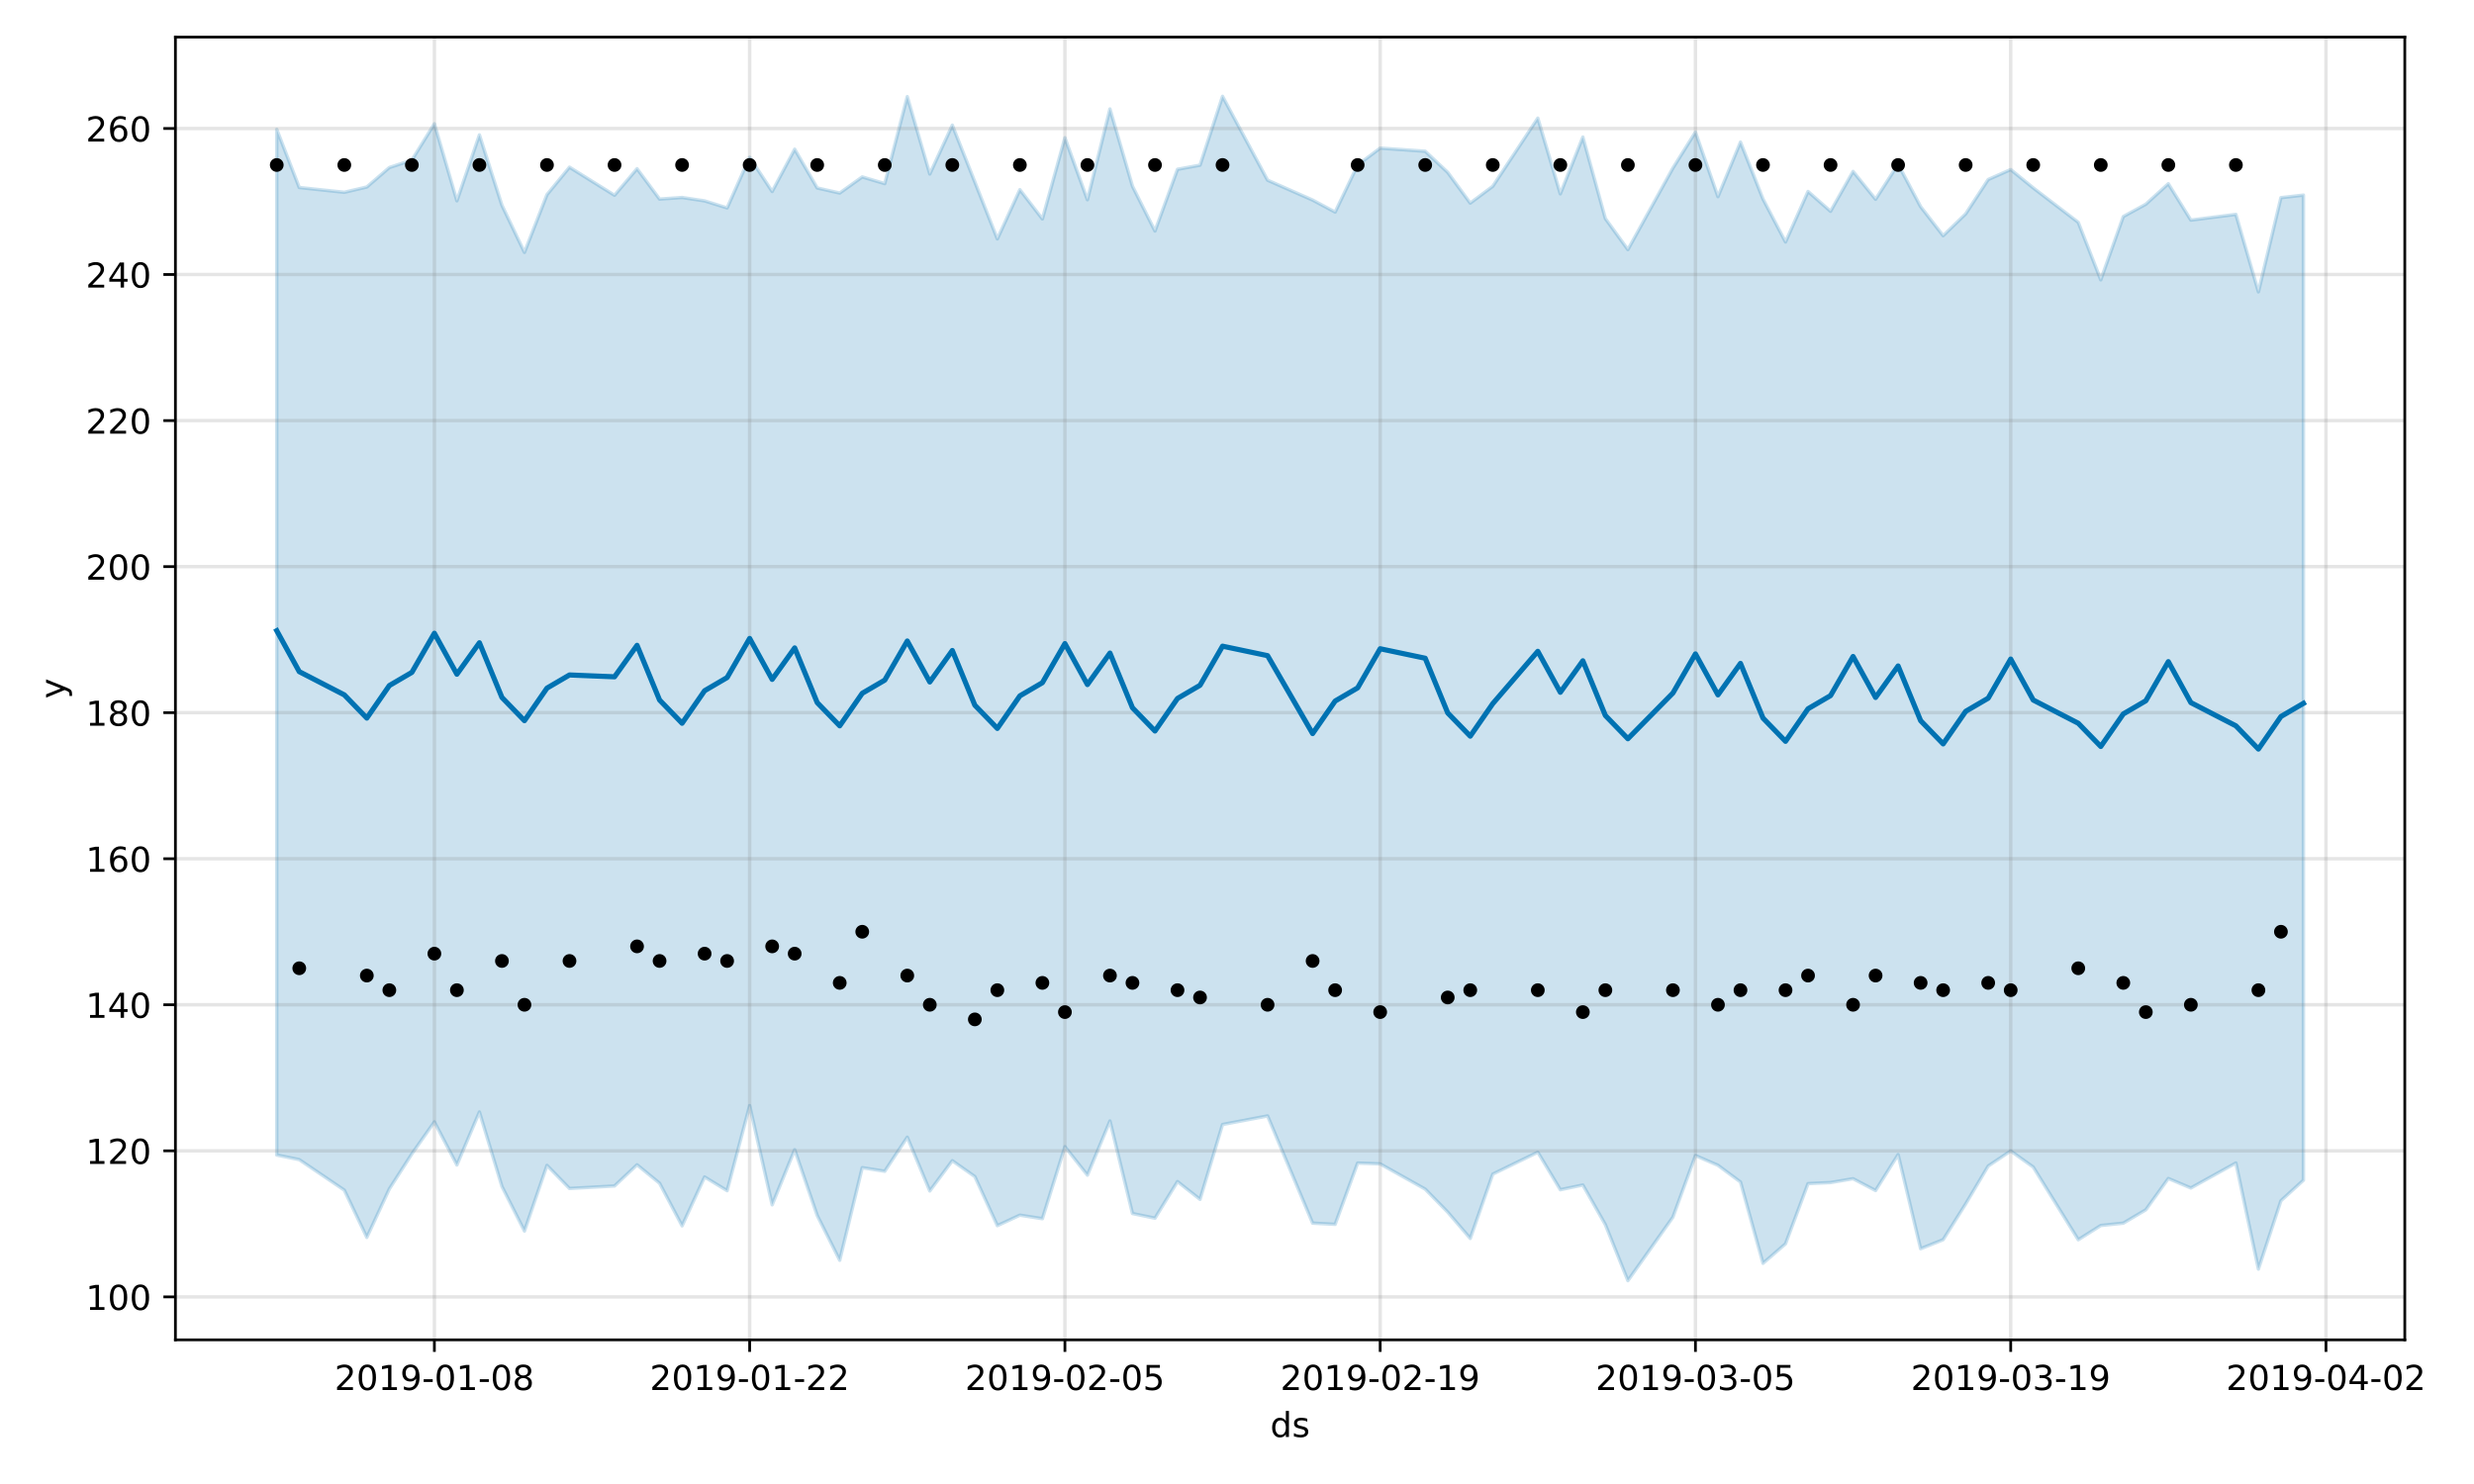<?xml version="1.0" encoding="utf-8" standalone="no"?>
<!DOCTYPE svg PUBLIC "-//W3C//DTD SVG 1.1//EN"
  "http://www.w3.org/Graphics/SVG/1.1/DTD/svg11.dtd">
<!-- Created with matplotlib (https://matplotlib.org/) -->
<svg height="432pt" version="1.1" viewBox="0 0 720 432" width="720pt" xmlns="http://www.w3.org/2000/svg" xmlns:xlink="http://www.w3.org/1999/xlink">
 <defs>
  <style type="text/css">
*{stroke-linecap:butt;stroke-linejoin:round;}
  </style>
 </defs>
 <g id="figure_1">
  <g id="patch_1">
   <path d="M 0 432 
L 720 432 
L 720 0 
L 0 0 
z
" style="fill:#ffffff;"/>
  </g>
  <g id="axes_1">
   <g id="patch_2">
    <path d="M 51.05 390.04 
L 699.857 390.04 
L 699.857 10.8 
L 51.05 10.8 
z
" style="fill:#ffffff;"/>
   </g>
   <g id="PolyCollection_1">
    <defs>
     <path d="M 80.541 -394.345 
L 80.541 -95.769 
L 87.095 -94.421 
L 100.202 -85.546 
L 106.756 -71.786 
L 113.309 -85.892 
L 119.863 -96.092 
L 126.417 -105.416 
L 132.97 -92.867 
L 139.524 -108.296 
L 146.077 -86.615 
L 152.631 -73.634 
L 159.185 -92.75 
L 165.738 -86.031 
L 178.845 -86.749 
L 185.399 -92.919 
L 191.953 -87.551 
L 198.506 -75.147 
L 205.06 -89.374 
L 211.613 -85.385 
L 218.167 -110.158 
L 224.721 -81.267 
L 231.274 -97.313 
L 237.828 -78.176 
L 244.381 -65.12 
L 250.935 -92.08 
L 257.489 -91.04 
L 264.042 -100.951 
L 270.596 -85.302 
L 277.15 -94.106 
L 283.703 -89.496 
L 290.257 -75.205 
L 296.81 -78.256 
L 303.364 -77.234 
L 309.918 -98.193 
L 316.471 -89.908 
L 323.025 -105.675 
L 329.578 -78.738 
L 336.132 -77.375 
L 342.686 -88.036 
L 349.239 -82.857 
L 355.793 -104.652 
L 368.9 -107.142 
L 382.007 -75.935 
L 388.561 -75.588 
L 395.114 -93.423 
L 401.668 -93.184 
L 414.775 -85.837 
L 421.329 -79.135 
L 427.883 -71.479 
L 434.436 -90.206 
L 447.543 -96.583 
L 454.097 -85.666 
L 460.651 -87.035 
L 467.204 -75.489 
L 473.758 -59.198 
L 486.865 -77.684 
L 493.419 -95.619 
L 499.972 -92.773 
L 506.526 -87.913 
L 513.079 -64.243 
L 519.633 -69.915 
L 526.187 -87.441 
L 532.74 -87.749 
L 539.294 -88.87 
L 545.847 -85.428 
L 552.401 -95.895 
L 558.955 -68.488 
L 565.508 -71.112 
L 572.062 -81.528 
L 578.616 -92.559 
L 585.169 -96.953 
L 591.723 -92.266 
L 604.83 -71.107 
L 611.384 -75.249 
L 617.937 -75.928 
L 624.491 -79.817 
L 631.044 -88.936 
L 637.598 -86.166 
L 650.705 -93.446 
L 657.259 -62.556 
L 663.812 -82.454 
L 670.366 -88.435 
L 670.366 -375.204 
L 670.366 -375.204 
L 663.812 -374.461 
L 657.259 -347.035 
L 650.705 -369.595 
L 637.598 -367.929 
L 631.044 -378.519 
L 624.491 -372.553 
L 617.937 -368.964 
L 611.384 -350.534 
L 604.83 -367.277 
L 591.723 -377.309 
L 585.169 -382.642 
L 578.616 -379.741 
L 572.062 -369.743 
L 565.508 -363.393 
L 558.955 -371.845 
L 552.401 -384.189 
L 545.847 -373.995 
L 539.294 -382.102 
L 532.74 -370.492 
L 526.187 -376.261 
L 519.633 -361.56 
L 513.079 -374.074 
L 506.526 -390.637 
L 499.972 -374.755 
L 493.419 -393.541 
L 486.865 -383.078 
L 473.758 -359.341 
L 467.204 -368.382 
L 460.651 -392.096 
L 454.097 -375.57 
L 447.543 -397.608 
L 434.436 -377.776 
L 427.883 -372.879 
L 421.329 -381.818 
L 414.775 -387.974 
L 401.668 -388.887 
L 395.114 -383.959 
L 388.561 -370.267 
L 382.007 -373.772 
L 368.9 -379.55 
L 355.793 -403.962 
L 349.239 -383.922 
L 342.686 -382.717 
L 336.132 -364.751 
L 329.578 -377.807 
L 323.025 -400.285 
L 316.471 -373.858 
L 309.918 -391.903 
L 303.364 -368.265 
L 296.81 -376.787 
L 290.257 -362.452 
L 283.703 -379.05 
L 277.15 -395.563 
L 270.596 -381.347 
L 264.042 -403.874 
L 257.489 -378.551 
L 250.935 -380.498 
L 244.381 -375.81 
L 237.828 -377.291 
L 231.274 -388.568 
L 224.721 -376.255 
L 218.167 -386.229 
L 211.613 -371.479 
L 205.06 -373.525 
L 198.506 -374.511 
L 191.953 -374.052 
L 185.399 -382.888 
L 178.845 -375.161 
L 165.738 -383.331 
L 159.185 -375.338 
L 152.631 -358.538 
L 146.077 -372.259 
L 139.524 -392.735 
L 132.97 -373.543 
L 126.417 -395.972 
L 119.863 -385.396 
L 113.309 -383.229 
L 106.756 -377.571 
L 100.202 -376.029 
L 87.095 -377.422 
L 80.541 -394.345 
z
" id="m1dde045e5c" style="stroke:#0072b2;stroke-opacity:0.2;"/>
    </defs>
    <g clip-path="url(#pc5b10b9870)">
     <use style="fill:#0072b2;fill-opacity:0.2;stroke:#0072b2;stroke-opacity:0.2;" x="0" xlink:href="#m1dde045e5c" y="432"/>
    </g>
   </g>
   <g id="matplotlib.axis_1">
    <g id="xtick_1">
     <g id="line2d_1">
      <path clip-path="url(#pc5b10b9870)" d="M 126.417 390.04 
L 126.417 10.8 
" style="fill:none;stroke:#808080;stroke-linecap:square;stroke-opacity:0.2;"/>
     </g>
     <g id="line2d_2">
      <defs>
       <path d="M 0 0 
L 0 3.5 
" id="m835a8da6b1" style="stroke:#000000;stroke-width:0.8;"/>
      </defs>
      <g>
       <use style="stroke:#000000;stroke-width:0.8;" x="126.417" xlink:href="#m835a8da6b1" y="390.04"/>
      </g>
     </g>
     <g id="text_1">
      <!-- 2019-01-08 -->
      <defs>
       <path d="M 19.188 8.297 
L 53.609 8.297 
L 53.609 0 
L 7.328 0 
L 7.328 8.297 
Q 12.938 14.109 22.625 23.891 
Q 32.328 33.688 34.812 36.531 
Q 39.547 41.844 41.422 45.531 
Q 43.312 49.219 43.312 52.781 
Q 43.312 58.594 39.234 62.25 
Q 35.156 65.922 28.609 65.922 
Q 23.969 65.922 18.812 64.312 
Q 13.672 62.703 7.812 59.422 
L 7.812 69.391 
Q 13.766 71.781 18.938 73 
Q 24.125 74.219 28.422 74.219 
Q 39.75 74.219 46.484 68.547 
Q 53.219 62.891 53.219 53.422 
Q 53.219 48.922 51.531 44.891 
Q 49.859 40.875 45.406 35.406 
Q 44.188 33.984 37.641 27.219 
Q 31.109 20.453 19.188 8.297 
z
" id="DejaVuSans-50"/>
       <path d="M 31.781 66.406 
Q 24.172 66.406 20.328 58.906 
Q 16.5 51.422 16.5 36.375 
Q 16.5 21.391 20.328 13.891 
Q 24.172 6.391 31.781 6.391 
Q 39.453 6.391 43.281 13.891 
Q 47.125 21.391 47.125 36.375 
Q 47.125 51.422 43.281 58.906 
Q 39.453 66.406 31.781 66.406 
z
M 31.781 74.219 
Q 44.047 74.219 50.516 64.516 
Q 56.984 54.828 56.984 36.375 
Q 56.984 17.969 50.516 8.266 
Q 44.047 -1.422 31.781 -1.422 
Q 19.531 -1.422 13.062 8.266 
Q 6.594 17.969 6.594 36.375 
Q 6.594 54.828 13.062 64.516 
Q 19.531 74.219 31.781 74.219 
z
" id="DejaVuSans-48"/>
       <path d="M 12.406 8.297 
L 28.516 8.297 
L 28.516 63.922 
L 10.984 60.406 
L 10.984 69.391 
L 28.422 72.906 
L 38.281 72.906 
L 38.281 8.297 
L 54.391 8.297 
L 54.391 0 
L 12.406 0 
z
" id="DejaVuSans-49"/>
       <path d="M 10.984 1.516 
L 10.984 10.5 
Q 14.703 8.734 18.5 7.812 
Q 22.312 6.891 25.984 6.891 
Q 35.75 6.891 40.891 13.453 
Q 46.047 20.016 46.781 33.406 
Q 43.953 29.203 39.594 26.953 
Q 35.25 24.703 29.984 24.703 
Q 19.047 24.703 12.672 31.312 
Q 6.297 37.938 6.297 49.422 
Q 6.297 60.641 12.938 67.422 
Q 19.578 74.219 30.609 74.219 
Q 43.266 74.219 49.922 64.516 
Q 56.594 54.828 56.594 36.375 
Q 56.594 19.141 48.406 8.859 
Q 40.234 -1.422 26.422 -1.422 
Q 22.703 -1.422 18.891 -0.688 
Q 15.094 0.047 10.984 1.516 
z
M 30.609 32.422 
Q 37.25 32.422 41.125 36.953 
Q 45.016 41.5 45.016 49.422 
Q 45.016 57.281 41.125 61.844 
Q 37.25 66.406 30.609 66.406 
Q 23.969 66.406 20.094 61.844 
Q 16.219 57.281 16.219 49.422 
Q 16.219 41.5 20.094 36.953 
Q 23.969 32.422 30.609 32.422 
z
" id="DejaVuSans-57"/>
       <path d="M 4.891 31.391 
L 31.203 31.391 
L 31.203 23.391 
L 4.891 23.391 
z
" id="DejaVuSans-45"/>
       <path d="M 31.781 34.625 
Q 24.75 34.625 20.719 30.859 
Q 16.703 27.094 16.703 20.516 
Q 16.703 13.922 20.719 10.156 
Q 24.75 6.391 31.781 6.391 
Q 38.812 6.391 42.859 10.172 
Q 46.922 13.969 46.922 20.516 
Q 46.922 27.094 42.891 30.859 
Q 38.875 34.625 31.781 34.625 
z
M 21.922 38.812 
Q 15.578 40.375 12.031 44.719 
Q 8.5 49.078 8.5 55.328 
Q 8.5 64.062 14.719 69.141 
Q 20.953 74.219 31.781 74.219 
Q 42.672 74.219 48.875 69.141 
Q 55.078 64.062 55.078 55.328 
Q 55.078 49.078 51.531 44.719 
Q 48 40.375 41.703 38.812 
Q 48.828 37.156 52.797 32.312 
Q 56.781 27.484 56.781 20.516 
Q 56.781 9.906 50.312 4.234 
Q 43.844 -1.422 31.781 -1.422 
Q 19.734 -1.422 13.25 4.234 
Q 6.781 9.906 6.781 20.516 
Q 6.781 27.484 10.781 32.312 
Q 14.797 37.156 21.922 38.812 
z
M 18.312 54.391 
Q 18.312 48.734 21.844 45.562 
Q 25.391 42.391 31.781 42.391 
Q 38.141 42.391 41.719 45.562 
Q 45.312 48.734 45.312 54.391 
Q 45.312 60.062 41.719 63.234 
Q 38.141 66.406 31.781 66.406 
Q 25.391 66.406 21.844 63.234 
Q 18.312 60.062 18.312 54.391 
z
" id="DejaVuSans-56"/>
      </defs>
      <g transform="translate(97.359 404.638)scale(0.1 -0.1)">
       <use xlink:href="#DejaVuSans-50"/>
       <use x="63.623" xlink:href="#DejaVuSans-48"/>
       <use x="127.246" xlink:href="#DejaVuSans-49"/>
       <use x="190.869" xlink:href="#DejaVuSans-57"/>
       <use x="254.492" xlink:href="#DejaVuSans-45"/>
       <use x="290.576" xlink:href="#DejaVuSans-48"/>
       <use x="354.199" xlink:href="#DejaVuSans-49"/>
       <use x="417.822" xlink:href="#DejaVuSans-45"/>
       <use x="453.906" xlink:href="#DejaVuSans-48"/>
       <use x="517.529" xlink:href="#DejaVuSans-56"/>
      </g>
     </g>
    </g>
    <g id="xtick_2">
     <g id="line2d_3">
      <path clip-path="url(#pc5b10b9870)" d="M 218.167 390.04 
L 218.167 10.8 
" style="fill:none;stroke:#808080;stroke-linecap:square;stroke-opacity:0.2;"/>
     </g>
     <g id="line2d_4">
      <g>
       <use style="stroke:#000000;stroke-width:0.8;" x="218.167" xlink:href="#m835a8da6b1" y="390.04"/>
      </g>
     </g>
     <g id="text_2">
      <!-- 2019-01-22 -->
      <g transform="translate(189.109 404.638)scale(0.1 -0.1)">
       <use xlink:href="#DejaVuSans-50"/>
       <use x="63.623" xlink:href="#DejaVuSans-48"/>
       <use x="127.246" xlink:href="#DejaVuSans-49"/>
       <use x="190.869" xlink:href="#DejaVuSans-57"/>
       <use x="254.492" xlink:href="#DejaVuSans-45"/>
       <use x="290.576" xlink:href="#DejaVuSans-48"/>
       <use x="354.199" xlink:href="#DejaVuSans-49"/>
       <use x="417.822" xlink:href="#DejaVuSans-45"/>
       <use x="453.906" xlink:href="#DejaVuSans-50"/>
       <use x="517.529" xlink:href="#DejaVuSans-50"/>
      </g>
     </g>
    </g>
    <g id="xtick_3">
     <g id="line2d_5">
      <path clip-path="url(#pc5b10b9870)" d="M 309.918 390.04 
L 309.918 10.8 
" style="fill:none;stroke:#808080;stroke-linecap:square;stroke-opacity:0.2;"/>
     </g>
     <g id="line2d_6">
      <g>
       <use style="stroke:#000000;stroke-width:0.8;" x="309.918" xlink:href="#m835a8da6b1" y="390.04"/>
      </g>
     </g>
     <g id="text_3">
      <!-- 2019-02-05 -->
      <defs>
       <path d="M 10.797 72.906 
L 49.516 72.906 
L 49.516 64.594 
L 19.828 64.594 
L 19.828 46.734 
Q 21.969 47.469 24.109 47.828 
Q 26.266 48.188 28.422 48.188 
Q 40.625 48.188 47.75 41.5 
Q 54.891 34.812 54.891 23.391 
Q 54.891 11.625 47.562 5.094 
Q 40.234 -1.422 26.906 -1.422 
Q 22.312 -1.422 17.547 -0.641 
Q 12.797 0.141 7.719 1.703 
L 7.719 11.625 
Q 12.109 9.234 16.797 8.062 
Q 21.484 6.891 26.703 6.891 
Q 35.156 6.891 40.078 11.328 
Q 45.016 15.766 45.016 23.391 
Q 45.016 31 40.078 35.438 
Q 35.156 39.891 26.703 39.891 
Q 22.75 39.891 18.812 39.016 
Q 14.891 38.141 10.797 36.281 
z
" id="DejaVuSans-53"/>
      </defs>
      <g transform="translate(280.86 404.638)scale(0.1 -0.1)">
       <use xlink:href="#DejaVuSans-50"/>
       <use x="63.623" xlink:href="#DejaVuSans-48"/>
       <use x="127.246" xlink:href="#DejaVuSans-49"/>
       <use x="190.869" xlink:href="#DejaVuSans-57"/>
       <use x="254.492" xlink:href="#DejaVuSans-45"/>
       <use x="290.576" xlink:href="#DejaVuSans-48"/>
       <use x="354.199" xlink:href="#DejaVuSans-50"/>
       <use x="417.822" xlink:href="#DejaVuSans-45"/>
       <use x="453.906" xlink:href="#DejaVuSans-48"/>
       <use x="517.529" xlink:href="#DejaVuSans-53"/>
      </g>
     </g>
    </g>
    <g id="xtick_4">
     <g id="line2d_7">
      <path clip-path="url(#pc5b10b9870)" d="M 401.668 390.04 
L 401.668 10.8 
" style="fill:none;stroke:#808080;stroke-linecap:square;stroke-opacity:0.2;"/>
     </g>
     <g id="line2d_8">
      <g>
       <use style="stroke:#000000;stroke-width:0.8;" x="401.668" xlink:href="#m835a8da6b1" y="390.04"/>
      </g>
     </g>
     <g id="text_4">
      <!-- 2019-02-19 -->
      <g transform="translate(372.61 404.638)scale(0.1 -0.1)">
       <use xlink:href="#DejaVuSans-50"/>
       <use x="63.623" xlink:href="#DejaVuSans-48"/>
       <use x="127.246" xlink:href="#DejaVuSans-49"/>
       <use x="190.869" xlink:href="#DejaVuSans-57"/>
       <use x="254.492" xlink:href="#DejaVuSans-45"/>
       <use x="290.576" xlink:href="#DejaVuSans-48"/>
       <use x="354.199" xlink:href="#DejaVuSans-50"/>
       <use x="417.822" xlink:href="#DejaVuSans-45"/>
       <use x="453.906" xlink:href="#DejaVuSans-49"/>
       <use x="517.529" xlink:href="#DejaVuSans-57"/>
      </g>
     </g>
    </g>
    <g id="xtick_5">
     <g id="line2d_9">
      <path clip-path="url(#pc5b10b9870)" d="M 493.419 390.04 
L 493.419 10.8 
" style="fill:none;stroke:#808080;stroke-linecap:square;stroke-opacity:0.2;"/>
     </g>
     <g id="line2d_10">
      <g>
       <use style="stroke:#000000;stroke-width:0.8;" x="493.419" xlink:href="#m835a8da6b1" y="390.04"/>
      </g>
     </g>
     <g id="text_5">
      <!-- 2019-03-05 -->
      <defs>
       <path d="M 40.578 39.312 
Q 47.656 37.797 51.625 33 
Q 55.609 28.219 55.609 21.188 
Q 55.609 10.406 48.188 4.484 
Q 40.766 -1.422 27.094 -1.422 
Q 22.516 -1.422 17.656 -0.516 
Q 12.797 0.391 7.625 2.203 
L 7.625 11.719 
Q 11.719 9.328 16.594 8.109 
Q 21.484 6.891 26.812 6.891 
Q 36.078 6.891 40.938 10.547 
Q 45.797 14.203 45.797 21.188 
Q 45.797 27.641 41.281 31.266 
Q 36.766 34.906 28.719 34.906 
L 20.219 34.906 
L 20.219 43.016 
L 29.109 43.016 
Q 36.375 43.016 40.234 45.922 
Q 44.094 48.828 44.094 54.297 
Q 44.094 59.906 40.109 62.906 
Q 36.141 65.922 28.719 65.922 
Q 24.656 65.922 20.016 65.031 
Q 15.375 64.156 9.812 62.312 
L 9.812 71.094 
Q 15.438 72.656 20.344 73.438 
Q 25.25 74.219 29.594 74.219 
Q 40.828 74.219 47.359 69.109 
Q 53.906 64.016 53.906 55.328 
Q 53.906 49.266 50.438 45.094 
Q 46.969 40.922 40.578 39.312 
z
" id="DejaVuSans-51"/>
      </defs>
      <g transform="translate(464.361 404.638)scale(0.1 -0.1)">
       <use xlink:href="#DejaVuSans-50"/>
       <use x="63.623" xlink:href="#DejaVuSans-48"/>
       <use x="127.246" xlink:href="#DejaVuSans-49"/>
       <use x="190.869" xlink:href="#DejaVuSans-57"/>
       <use x="254.492" xlink:href="#DejaVuSans-45"/>
       <use x="290.576" xlink:href="#DejaVuSans-48"/>
       <use x="354.199" xlink:href="#DejaVuSans-51"/>
       <use x="417.822" xlink:href="#DejaVuSans-45"/>
       <use x="453.906" xlink:href="#DejaVuSans-48"/>
       <use x="517.529" xlink:href="#DejaVuSans-53"/>
      </g>
     </g>
    </g>
    <g id="xtick_6">
     <g id="line2d_11">
      <path clip-path="url(#pc5b10b9870)" d="M 585.169 390.04 
L 585.169 10.8 
" style="fill:none;stroke:#808080;stroke-linecap:square;stroke-opacity:0.2;"/>
     </g>
     <g id="line2d_12">
      <g>
       <use style="stroke:#000000;stroke-width:0.8;" x="585.169" xlink:href="#m835a8da6b1" y="390.04"/>
      </g>
     </g>
     <g id="text_6">
      <!-- 2019-03-19 -->
      <g transform="translate(556.111 404.638)scale(0.1 -0.1)">
       <use xlink:href="#DejaVuSans-50"/>
       <use x="63.623" xlink:href="#DejaVuSans-48"/>
       <use x="127.246" xlink:href="#DejaVuSans-49"/>
       <use x="190.869" xlink:href="#DejaVuSans-57"/>
       <use x="254.492" xlink:href="#DejaVuSans-45"/>
       <use x="290.576" xlink:href="#DejaVuSans-48"/>
       <use x="354.199" xlink:href="#DejaVuSans-51"/>
       <use x="417.822" xlink:href="#DejaVuSans-45"/>
       <use x="453.906" xlink:href="#DejaVuSans-49"/>
       <use x="517.529" xlink:href="#DejaVuSans-57"/>
      </g>
     </g>
    </g>
    <g id="xtick_7">
     <g id="line2d_13">
      <path clip-path="url(#pc5b10b9870)" d="M 676.92 390.04 
L 676.92 10.8 
" style="fill:none;stroke:#808080;stroke-linecap:square;stroke-opacity:0.2;"/>
     </g>
     <g id="line2d_14">
      <g>
       <use style="stroke:#000000;stroke-width:0.8;" x="676.92" xlink:href="#m835a8da6b1" y="390.04"/>
      </g>
     </g>
     <g id="text_7">
      <!-- 2019-04-02 -->
      <defs>
       <path d="M 37.797 64.312 
L 12.891 25.391 
L 37.797 25.391 
z
M 35.203 72.906 
L 47.609 72.906 
L 47.609 25.391 
L 58.016 25.391 
L 58.016 17.188 
L 47.609 17.188 
L 47.609 0 
L 37.797 0 
L 37.797 17.188 
L 4.891 17.188 
L 4.891 26.703 
z
" id="DejaVuSans-52"/>
      </defs>
      <g transform="translate(647.862 404.638)scale(0.1 -0.1)">
       <use xlink:href="#DejaVuSans-50"/>
       <use x="63.623" xlink:href="#DejaVuSans-48"/>
       <use x="127.246" xlink:href="#DejaVuSans-49"/>
       <use x="190.869" xlink:href="#DejaVuSans-57"/>
       <use x="254.492" xlink:href="#DejaVuSans-45"/>
       <use x="290.576" xlink:href="#DejaVuSans-48"/>
       <use x="354.199" xlink:href="#DejaVuSans-52"/>
       <use x="417.822" xlink:href="#DejaVuSans-45"/>
       <use x="453.906" xlink:href="#DejaVuSans-48"/>
       <use x="517.529" xlink:href="#DejaVuSans-50"/>
      </g>
     </g>
    </g>
    <g id="text_8">
     <!-- ds -->
     <defs>
      <path d="M 45.406 46.391 
L 45.406 75.984 
L 54.391 75.984 
L 54.391 0 
L 45.406 0 
L 45.406 8.203 
Q 42.578 3.328 38.25 0.953 
Q 33.938 -1.422 27.875 -1.422 
Q 17.969 -1.422 11.734 6.484 
Q 5.516 14.406 5.516 27.297 
Q 5.516 40.188 11.734 48.094 
Q 17.969 56 27.875 56 
Q 33.938 56 38.25 53.625 
Q 42.578 51.266 45.406 46.391 
z
M 14.797 27.297 
Q 14.797 17.391 18.875 11.75 
Q 22.953 6.109 30.078 6.109 
Q 37.203 6.109 41.297 11.75 
Q 45.406 17.391 45.406 27.297 
Q 45.406 37.203 41.297 42.844 
Q 37.203 48.484 30.078 48.484 
Q 22.953 48.484 18.875 42.844 
Q 14.797 37.203 14.797 27.297 
z
" id="DejaVuSans-100"/>
      <path d="M 44.281 53.078 
L 44.281 44.578 
Q 40.484 46.531 36.375 47.5 
Q 32.281 48.484 27.875 48.484 
Q 21.188 48.484 17.844 46.438 
Q 14.5 44.391 14.5 40.281 
Q 14.5 37.156 16.891 35.375 
Q 19.281 33.594 26.516 31.984 
L 29.594 31.297 
Q 39.156 29.25 43.188 25.516 
Q 47.219 21.781 47.219 15.094 
Q 47.219 7.469 41.188 3.016 
Q 35.156 -1.422 24.609 -1.422 
Q 20.219 -1.422 15.453 -0.562 
Q 10.688 0.297 5.422 2 
L 5.422 11.281 
Q 10.406 8.688 15.234 7.391 
Q 20.062 6.109 24.812 6.109 
Q 31.156 6.109 34.562 8.281 
Q 37.984 10.453 37.984 14.406 
Q 37.984 18.062 35.516 20.016 
Q 33.062 21.969 24.703 23.781 
L 21.578 24.516 
Q 13.234 26.266 9.516 29.906 
Q 5.812 33.547 5.812 39.891 
Q 5.812 47.609 11.281 51.797 
Q 16.75 56 26.812 56 
Q 31.781 56 36.172 55.266 
Q 40.578 54.547 44.281 53.078 
z
" id="DejaVuSans-115"/>
     </defs>
     <g transform="translate(369.675 418.317)scale(0.1 -0.1)">
      <use xlink:href="#DejaVuSans-100"/>
      <use x="63.477" xlink:href="#DejaVuSans-115"/>
     </g>
    </g>
   </g>
   <g id="matplotlib.axis_2">
    <g id="ytick_1">
     <g id="line2d_15">
      <path clip-path="url(#pc5b10b9870)" d="M 51.05 377.53 
L 699.857 377.53 
" style="fill:none;stroke:#808080;stroke-linecap:square;stroke-opacity:0.2;"/>
     </g>
     <g id="line2d_16">
      <defs>
       <path d="M 0 0 
L -3.5 0 
" id="m93edd8ab37" style="stroke:#000000;stroke-width:0.8;"/>
      </defs>
      <g>
       <use style="stroke:#000000;stroke-width:0.8;" x="51.05" xlink:href="#m93edd8ab37" y="377.53"/>
      </g>
     </g>
     <g id="text_9">
      <!-- 100 -->
      <g transform="translate(24.962 381.329)scale(0.1 -0.1)">
       <use xlink:href="#DejaVuSans-49"/>
       <use x="63.623" xlink:href="#DejaVuSans-48"/>
       <use x="127.246" xlink:href="#DejaVuSans-48"/>
      </g>
     </g>
    </g>
    <g id="ytick_2">
     <g id="line2d_17">
      <path clip-path="url(#pc5b10b9870)" d="M 51.05 335.014 
L 699.857 335.014 
" style="fill:none;stroke:#808080;stroke-linecap:square;stroke-opacity:0.2;"/>
     </g>
     <g id="line2d_18">
      <g>
       <use style="stroke:#000000;stroke-width:0.8;" x="51.05" xlink:href="#m93edd8ab37" y="335.014"/>
      </g>
     </g>
     <g id="text_10">
      <!-- 120 -->
      <g transform="translate(24.962 338.813)scale(0.1 -0.1)">
       <use xlink:href="#DejaVuSans-49"/>
       <use x="63.623" xlink:href="#DejaVuSans-50"/>
       <use x="127.246" xlink:href="#DejaVuSans-48"/>
      </g>
     </g>
    </g>
    <g id="ytick_3">
     <g id="line2d_19">
      <path clip-path="url(#pc5b10b9870)" d="M 51.05 292.497 
L 699.857 292.497 
" style="fill:none;stroke:#808080;stroke-linecap:square;stroke-opacity:0.2;"/>
     </g>
     <g id="line2d_20">
      <g>
       <use style="stroke:#000000;stroke-width:0.8;" x="51.05" xlink:href="#m93edd8ab37" y="292.497"/>
      </g>
     </g>
     <g id="text_11">
      <!-- 140 -->
      <g transform="translate(24.962 296.296)scale(0.1 -0.1)">
       <use xlink:href="#DejaVuSans-49"/>
       <use x="63.623" xlink:href="#DejaVuSans-52"/>
       <use x="127.246" xlink:href="#DejaVuSans-48"/>
      </g>
     </g>
    </g>
    <g id="ytick_4">
     <g id="line2d_21">
      <path clip-path="url(#pc5b10b9870)" d="M 51.05 249.981 
L 699.857 249.981 
" style="fill:none;stroke:#808080;stroke-linecap:square;stroke-opacity:0.2;"/>
     </g>
     <g id="line2d_22">
      <g>
       <use style="stroke:#000000;stroke-width:0.8;" x="51.05" xlink:href="#m93edd8ab37" y="249.981"/>
      </g>
     </g>
     <g id="text_12">
      <!-- 160 -->
      <defs>
       <path d="M 33.016 40.375 
Q 26.375 40.375 22.484 35.828 
Q 18.609 31.297 18.609 23.391 
Q 18.609 15.531 22.484 10.953 
Q 26.375 6.391 33.016 6.391 
Q 39.656 6.391 43.531 10.953 
Q 47.406 15.531 47.406 23.391 
Q 47.406 31.297 43.531 35.828 
Q 39.656 40.375 33.016 40.375 
z
M 52.594 71.297 
L 52.594 62.312 
Q 48.875 64.062 45.094 64.984 
Q 41.312 65.922 37.594 65.922 
Q 27.828 65.922 22.672 59.328 
Q 17.531 52.734 16.797 39.406 
Q 19.672 43.656 24.016 45.922 
Q 28.375 48.188 33.594 48.188 
Q 44.578 48.188 50.953 41.516 
Q 57.328 34.859 57.328 23.391 
Q 57.328 12.156 50.688 5.359 
Q 44.047 -1.422 33.016 -1.422 
Q 20.359 -1.422 13.672 8.266 
Q 6.984 17.969 6.984 36.375 
Q 6.984 53.656 15.188 63.938 
Q 23.391 74.219 37.203 74.219 
Q 40.922 74.219 44.703 73.484 
Q 48.484 72.75 52.594 71.297 
z
" id="DejaVuSans-54"/>
      </defs>
      <g transform="translate(24.962 253.78)scale(0.1 -0.1)">
       <use xlink:href="#DejaVuSans-49"/>
       <use x="63.623" xlink:href="#DejaVuSans-54"/>
       <use x="127.246" xlink:href="#DejaVuSans-48"/>
      </g>
     </g>
    </g>
    <g id="ytick_5">
     <g id="line2d_23">
      <path clip-path="url(#pc5b10b9870)" d="M 51.05 207.464 
L 699.857 207.464 
" style="fill:none;stroke:#808080;stroke-linecap:square;stroke-opacity:0.2;"/>
     </g>
     <g id="line2d_24">
      <g>
       <use style="stroke:#000000;stroke-width:0.8;" x="51.05" xlink:href="#m93edd8ab37" y="207.464"/>
      </g>
     </g>
     <g id="text_13">
      <!-- 180 -->
      <g transform="translate(24.962 211.264)scale(0.1 -0.1)">
       <use xlink:href="#DejaVuSans-49"/>
       <use x="63.623" xlink:href="#DejaVuSans-56"/>
       <use x="127.246" xlink:href="#DejaVuSans-48"/>
      </g>
     </g>
    </g>
    <g id="ytick_6">
     <g id="line2d_25">
      <path clip-path="url(#pc5b10b9870)" d="M 51.05 164.948 
L 699.857 164.948 
" style="fill:none;stroke:#808080;stroke-linecap:square;stroke-opacity:0.2;"/>
     </g>
     <g id="line2d_26">
      <g>
       <use style="stroke:#000000;stroke-width:0.8;" x="51.05" xlink:href="#m93edd8ab37" y="164.948"/>
      </g>
     </g>
     <g id="text_14">
      <!-- 200 -->
      <g transform="translate(24.962 168.747)scale(0.1 -0.1)">
       <use xlink:href="#DejaVuSans-50"/>
       <use x="63.623" xlink:href="#DejaVuSans-48"/>
       <use x="127.246" xlink:href="#DejaVuSans-48"/>
      </g>
     </g>
    </g>
    <g id="ytick_7">
     <g id="line2d_27">
      <path clip-path="url(#pc5b10b9870)" d="M 51.05 122.432 
L 699.857 122.432 
" style="fill:none;stroke:#808080;stroke-linecap:square;stroke-opacity:0.2;"/>
     </g>
     <g id="line2d_28">
      <g>
       <use style="stroke:#000000;stroke-width:0.8;" x="51.05" xlink:href="#m93edd8ab37" y="122.432"/>
      </g>
     </g>
     <g id="text_15">
      <!-- 220 -->
      <g transform="translate(24.962 126.231)scale(0.1 -0.1)">
       <use xlink:href="#DejaVuSans-50"/>
       <use x="63.623" xlink:href="#DejaVuSans-50"/>
       <use x="127.246" xlink:href="#DejaVuSans-48"/>
      </g>
     </g>
    </g>
    <g id="ytick_8">
     <g id="line2d_29">
      <path clip-path="url(#pc5b10b9870)" d="M 51.05 79.915 
L 699.857 79.915 
" style="fill:none;stroke:#808080;stroke-linecap:square;stroke-opacity:0.2;"/>
     </g>
     <g id="line2d_30">
      <g>
       <use style="stroke:#000000;stroke-width:0.8;" x="51.05" xlink:href="#m93edd8ab37" y="79.915"/>
      </g>
     </g>
     <g id="text_16">
      <!-- 240 -->
      <g transform="translate(24.962 83.715)scale(0.1 -0.1)">
       <use xlink:href="#DejaVuSans-50"/>
       <use x="63.623" xlink:href="#DejaVuSans-52"/>
       <use x="127.246" xlink:href="#DejaVuSans-48"/>
      </g>
     </g>
    </g>
    <g id="ytick_9">
     <g id="line2d_31">
      <path clip-path="url(#pc5b10b9870)" d="M 51.05 37.399 
L 699.857 37.399 
" style="fill:none;stroke:#808080;stroke-linecap:square;stroke-opacity:0.2;"/>
     </g>
     <g id="line2d_32">
      <g>
       <use style="stroke:#000000;stroke-width:0.8;" x="51.05" xlink:href="#m93edd8ab37" y="37.399"/>
      </g>
     </g>
     <g id="text_17">
      <!-- 260 -->
      <g transform="translate(24.962 41.198)scale(0.1 -0.1)">
       <use xlink:href="#DejaVuSans-50"/>
       <use x="63.623" xlink:href="#DejaVuSans-54"/>
       <use x="127.246" xlink:href="#DejaVuSans-48"/>
      </g>
     </g>
    </g>
    <g id="text_18">
     <!-- y -->
     <defs>
      <path d="M 32.172 -5.078 
Q 28.375 -14.844 24.75 -17.812 
Q 21.141 -20.797 15.094 -20.797 
L 7.906 -20.797 
L 7.906 -13.281 
L 13.188 -13.281 
Q 16.891 -13.281 18.938 -11.516 
Q 21 -9.766 23.484 -3.219 
L 25.094 0.875 
L 2.984 54.688 
L 12.5 54.688 
L 29.594 11.922 
L 46.688 54.688 
L 56.203 54.688 
z
" id="DejaVuSans-121"/>
     </defs>
     <g transform="translate(18.883 203.379)rotate(-90)scale(0.1 -0.1)">
      <use xlink:href="#DejaVuSans-121"/>
     </g>
    </g>
   </g>
   <g id="line2d_33">
    <defs>
     <path d="M 0 1.5 
C 0.398 1.5 0.779 1.342 1.061 1.061 
C 1.342 0.779 1.5 0.398 1.5 0 
C 1.5 -0.398 1.342 -0.779 1.061 -1.061 
C 0.779 -1.342 0.398 -1.5 0 -1.5 
C -0.398 -1.5 -0.779 -1.342 -1.061 -1.061 
C -1.342 -0.779 -1.5 -0.398 -1.5 0 
C -1.5 0.398 -1.342 0.779 -1.061 1.061 
C -0.779 1.342 -0.398 1.5 0 1.5 
z
" id="md021bae37e" style="stroke:#000000;"/>
    </defs>
    <g clip-path="url(#pc5b10b9870)">
     <use style="stroke:#000000;" x="80.541" xlink:href="#md021bae37e" y="48.028"/>
     <use style="stroke:#000000;" x="87.095" xlink:href="#md021bae37e" y="281.868"/>
     <use style="stroke:#000000;" x="100.202" xlink:href="#md021bae37e" y="48.028"/>
     <use style="stroke:#000000;" x="106.756" xlink:href="#md021bae37e" y="283.994"/>
     <use style="stroke:#000000;" x="113.309" xlink:href="#md021bae37e" y="288.246"/>
     <use style="stroke:#000000;" x="119.863" xlink:href="#md021bae37e" y="48.028"/>
     <use style="stroke:#000000;" x="126.417" xlink:href="#md021bae37e" y="277.616"/>
     <use style="stroke:#000000;" x="132.97" xlink:href="#md021bae37e" y="288.246"/>
     <use style="stroke:#000000;" x="139.524" xlink:href="#md021bae37e" y="48.028"/>
     <use style="stroke:#000000;" x="146.077" xlink:href="#md021bae37e" y="279.742"/>
     <use style="stroke:#000000;" x="152.631" xlink:href="#md021bae37e" y="292.497"/>
     <use style="stroke:#000000;" x="159.185" xlink:href="#md021bae37e" y="48.028"/>
     <use style="stroke:#000000;" x="165.738" xlink:href="#md021bae37e" y="279.742"/>
     <use style="stroke:#000000;" x="178.845" xlink:href="#md021bae37e" y="48.028"/>
     <use style="stroke:#000000;" x="185.399" xlink:href="#md021bae37e" y="275.491"/>
     <use style="stroke:#000000;" x="191.953" xlink:href="#md021bae37e" y="279.742"/>
     <use style="stroke:#000000;" x="198.506" xlink:href="#md021bae37e" y="48.028"/>
     <use style="stroke:#000000;" x="205.06" xlink:href="#md021bae37e" y="277.616"/>
     <use style="stroke:#000000;" x="211.613" xlink:href="#md021bae37e" y="279.742"/>
     <use style="stroke:#000000;" x="218.167" xlink:href="#md021bae37e" y="48.028"/>
     <use style="stroke:#000000;" x="224.721" xlink:href="#md021bae37e" y="275.491"/>
     <use style="stroke:#000000;" x="231.274" xlink:href="#md021bae37e" y="277.616"/>
     <use style="stroke:#000000;" x="237.828" xlink:href="#md021bae37e" y="48.028"/>
     <use style="stroke:#000000;" x="244.381" xlink:href="#md021bae37e" y="286.12"/>
     <use style="stroke:#000000;" x="250.935" xlink:href="#md021bae37e" y="271.239"/>
     <use style="stroke:#000000;" x="257.489" xlink:href="#md021bae37e" y="48.028"/>
     <use style="stroke:#000000;" x="264.042" xlink:href="#md021bae37e" y="283.994"/>
     <use style="stroke:#000000;" x="270.596" xlink:href="#md021bae37e" y="292.497"/>
     <use style="stroke:#000000;" x="277.15" xlink:href="#md021bae37e" y="48.028"/>
     <use style="stroke:#000000;" x="283.703" xlink:href="#md021bae37e" y="296.749"/>
     <use style="stroke:#000000;" x="290.257" xlink:href="#md021bae37e" y="288.246"/>
     <use style="stroke:#000000;" x="296.81" xlink:href="#md021bae37e" y="48.028"/>
     <use style="stroke:#000000;" x="303.364" xlink:href="#md021bae37e" y="286.12"/>
     <use style="stroke:#000000;" x="309.918" xlink:href="#md021bae37e" y="294.623"/>
     <use style="stroke:#000000;" x="316.471" xlink:href="#md021bae37e" y="48.028"/>
     <use style="stroke:#000000;" x="323.025" xlink:href="#md021bae37e" y="283.994"/>
     <use style="stroke:#000000;" x="329.578" xlink:href="#md021bae37e" y="286.12"/>
     <use style="stroke:#000000;" x="336.132" xlink:href="#md021bae37e" y="48.028"/>
     <use style="stroke:#000000;" x="342.686" xlink:href="#md021bae37e" y="288.246"/>
     <use style="stroke:#000000;" x="349.239" xlink:href="#md021bae37e" y="290.371"/>
     <use style="stroke:#000000;" x="355.793" xlink:href="#md021bae37e" y="48.028"/>
     <use style="stroke:#000000;" x="368.9" xlink:href="#md021bae37e" y="292.497"/>
     <use style="stroke:#000000;" x="382.007" xlink:href="#md021bae37e" y="279.742"/>
     <use style="stroke:#000000;" x="388.561" xlink:href="#md021bae37e" y="288.246"/>
     <use style="stroke:#000000;" x="395.114" xlink:href="#md021bae37e" y="48.028"/>
     <use style="stroke:#000000;" x="401.668" xlink:href="#md021bae37e" y="294.623"/>
     <use style="stroke:#000000;" x="414.775" xlink:href="#md021bae37e" y="48.028"/>
     <use style="stroke:#000000;" x="421.329" xlink:href="#md021bae37e" y="290.371"/>
     <use style="stroke:#000000;" x="427.883" xlink:href="#md021bae37e" y="288.246"/>
     <use style="stroke:#000000;" x="434.436" xlink:href="#md021bae37e" y="48.028"/>
     <use style="stroke:#000000;" x="447.543" xlink:href="#md021bae37e" y="288.246"/>
     <use style="stroke:#000000;" x="454.097" xlink:href="#md021bae37e" y="48.028"/>
     <use style="stroke:#000000;" x="460.651" xlink:href="#md021bae37e" y="294.623"/>
     <use style="stroke:#000000;" x="467.204" xlink:href="#md021bae37e" y="288.246"/>
     <use style="stroke:#000000;" x="473.758" xlink:href="#md021bae37e" y="48.028"/>
     <use style="stroke:#000000;" x="486.865" xlink:href="#md021bae37e" y="288.246"/>
     <use style="stroke:#000000;" x="493.419" xlink:href="#md021bae37e" y="48.028"/>
     <use style="stroke:#000000;" x="499.972" xlink:href="#md021bae37e" y="292.497"/>
     <use style="stroke:#000000;" x="506.526" xlink:href="#md021bae37e" y="288.246"/>
     <use style="stroke:#000000;" x="513.079" xlink:href="#md021bae37e" y="48.028"/>
     <use style="stroke:#000000;" x="519.633" xlink:href="#md021bae37e" y="288.246"/>
     <use style="stroke:#000000;" x="526.187" xlink:href="#md021bae37e" y="283.994"/>
     <use style="stroke:#000000;" x="532.74" xlink:href="#md021bae37e" y="48.028"/>
     <use style="stroke:#000000;" x="539.294" xlink:href="#md021bae37e" y="292.497"/>
     <use style="stroke:#000000;" x="545.847" xlink:href="#md021bae37e" y="283.994"/>
     <use style="stroke:#000000;" x="552.401" xlink:href="#md021bae37e" y="48.028"/>
     <use style="stroke:#000000;" x="558.955" xlink:href="#md021bae37e" y="286.12"/>
     <use style="stroke:#000000;" x="565.508" xlink:href="#md021bae37e" y="288.246"/>
     <use style="stroke:#000000;" x="572.062" xlink:href="#md021bae37e" y="48.028"/>
     <use style="stroke:#000000;" x="578.616" xlink:href="#md021bae37e" y="286.12"/>
     <use style="stroke:#000000;" x="585.169" xlink:href="#md021bae37e" y="288.246"/>
     <use style="stroke:#000000;" x="591.723" xlink:href="#md021bae37e" y="48.028"/>
     <use style="stroke:#000000;" x="604.83" xlink:href="#md021bae37e" y="281.868"/>
     <use style="stroke:#000000;" x="611.384" xlink:href="#md021bae37e" y="48.028"/>
     <use style="stroke:#000000;" x="617.937" xlink:href="#md021bae37e" y="286.12"/>
     <use style="stroke:#000000;" x="624.491" xlink:href="#md021bae37e" y="294.623"/>
     <use style="stroke:#000000;" x="631.044" xlink:href="#md021bae37e" y="48.028"/>
     <use style="stroke:#000000;" x="637.598" xlink:href="#md021bae37e" y="292.497"/>
     <use style="stroke:#000000;" x="650.705" xlink:href="#md021bae37e" y="48.028"/>
     <use style="stroke:#000000;" x="657.259" xlink:href="#md021bae37e" y="288.246"/>
     <use style="stroke:#000000;" x="663.812" xlink:href="#md021bae37e" y="271.239"/>
    </g>
   </g>
   <g id="line2d_34">
    <path clip-path="url(#pc5b10b9870)" d="M 80.541 183.597 
L 87.095 195.52 
L 100.202 202.279 
L 106.756 209.04 
L 113.309 199.568 
L 119.863 195.735 
L 126.417 184.348 
L 132.97 196.271 
L 139.524 187.108 
L 146.077 203.031 
L 152.631 209.791 
L 159.185 200.319 
L 165.738 196.486 
L 178.845 197.022 
L 185.399 187.859 
L 191.953 203.782 
L 198.506 210.542 
L 205.06 201.07 
L 211.613 197.237 
L 218.167 185.851 
L 224.721 197.774 
L 231.274 188.61 
L 237.828 204.533 
L 244.381 211.293 
L 250.935 201.821 
L 257.489 197.988 
L 264.042 186.602 
L 270.596 198.525 
L 277.15 189.361 
L 283.703 205.284 
L 290.257 212.044 
L 296.81 202.572 
L 303.364 198.74 
L 309.918 187.353 
L 316.471 199.276 
L 323.025 190.112 
L 329.578 206.035 
L 336.132 212.796 
L 342.686 203.324 
L 349.239 199.491 
L 355.793 188.104 
L 368.9 190.863 
L 382.007 213.547 
L 388.561 204.075 
L 395.114 200.242 
L 401.668 188.855 
L 414.775 191.615 
L 421.329 207.538 
L 427.883 214.298 
L 434.436 204.826 
L 447.543 189.607 
L 454.097 201.529 
L 460.651 192.366 
L 467.204 208.289 
L 473.758 215.049 
L 486.865 201.744 
L 493.419 190.358 
L 499.972 202.28 
L 506.526 193.117 
L 513.079 209.04 
L 519.633 215.8 
L 526.187 206.328 
L 532.74 202.495 
L 539.294 191.109 
L 545.847 203.032 
L 552.401 193.868 
L 558.955 209.791 
L 565.508 216.551 
L 572.062 207.079 
L 578.616 203.247 
L 585.169 191.86 
L 591.723 203.783 
L 604.83 210.542 
L 611.384 217.303 
L 617.937 207.831 
L 624.491 203.998 
L 631.044 192.611 
L 637.598 204.534 
L 650.705 211.293 
L 657.259 218.054 
L 663.812 208.582 
L 670.366 204.749 
" style="fill:none;stroke:#0072b2;stroke-linecap:square;stroke-width:1.5;"/>
   </g>
   <g id="patch_3">
    <path d="M 51.05 390.04 
L 51.05 10.8 
" style="fill:none;stroke:#000000;stroke-linecap:square;stroke-linejoin:miter;stroke-width:0.8;"/>
   </g>
   <g id="patch_4">
    <path d="M 699.857 390.04 
L 699.857 10.8 
" style="fill:none;stroke:#000000;stroke-linecap:square;stroke-linejoin:miter;stroke-width:0.8;"/>
   </g>
   <g id="patch_5">
    <path d="M 51.05 390.04 
L 699.857 390.04 
" style="fill:none;stroke:#000000;stroke-linecap:square;stroke-linejoin:miter;stroke-width:0.8;"/>
   </g>
   <g id="patch_6">
    <path d="M 51.05 10.8 
L 699.857 10.8 
" style="fill:none;stroke:#000000;stroke-linecap:square;stroke-linejoin:miter;stroke-width:0.8;"/>
   </g>
  </g>
 </g>
 <defs>
  <clipPath id="pc5b10b9870">
   <rect height="379.24" width="648.807" x="51.05" y="10.8"/>
  </clipPath>
 </defs>
</svg>
